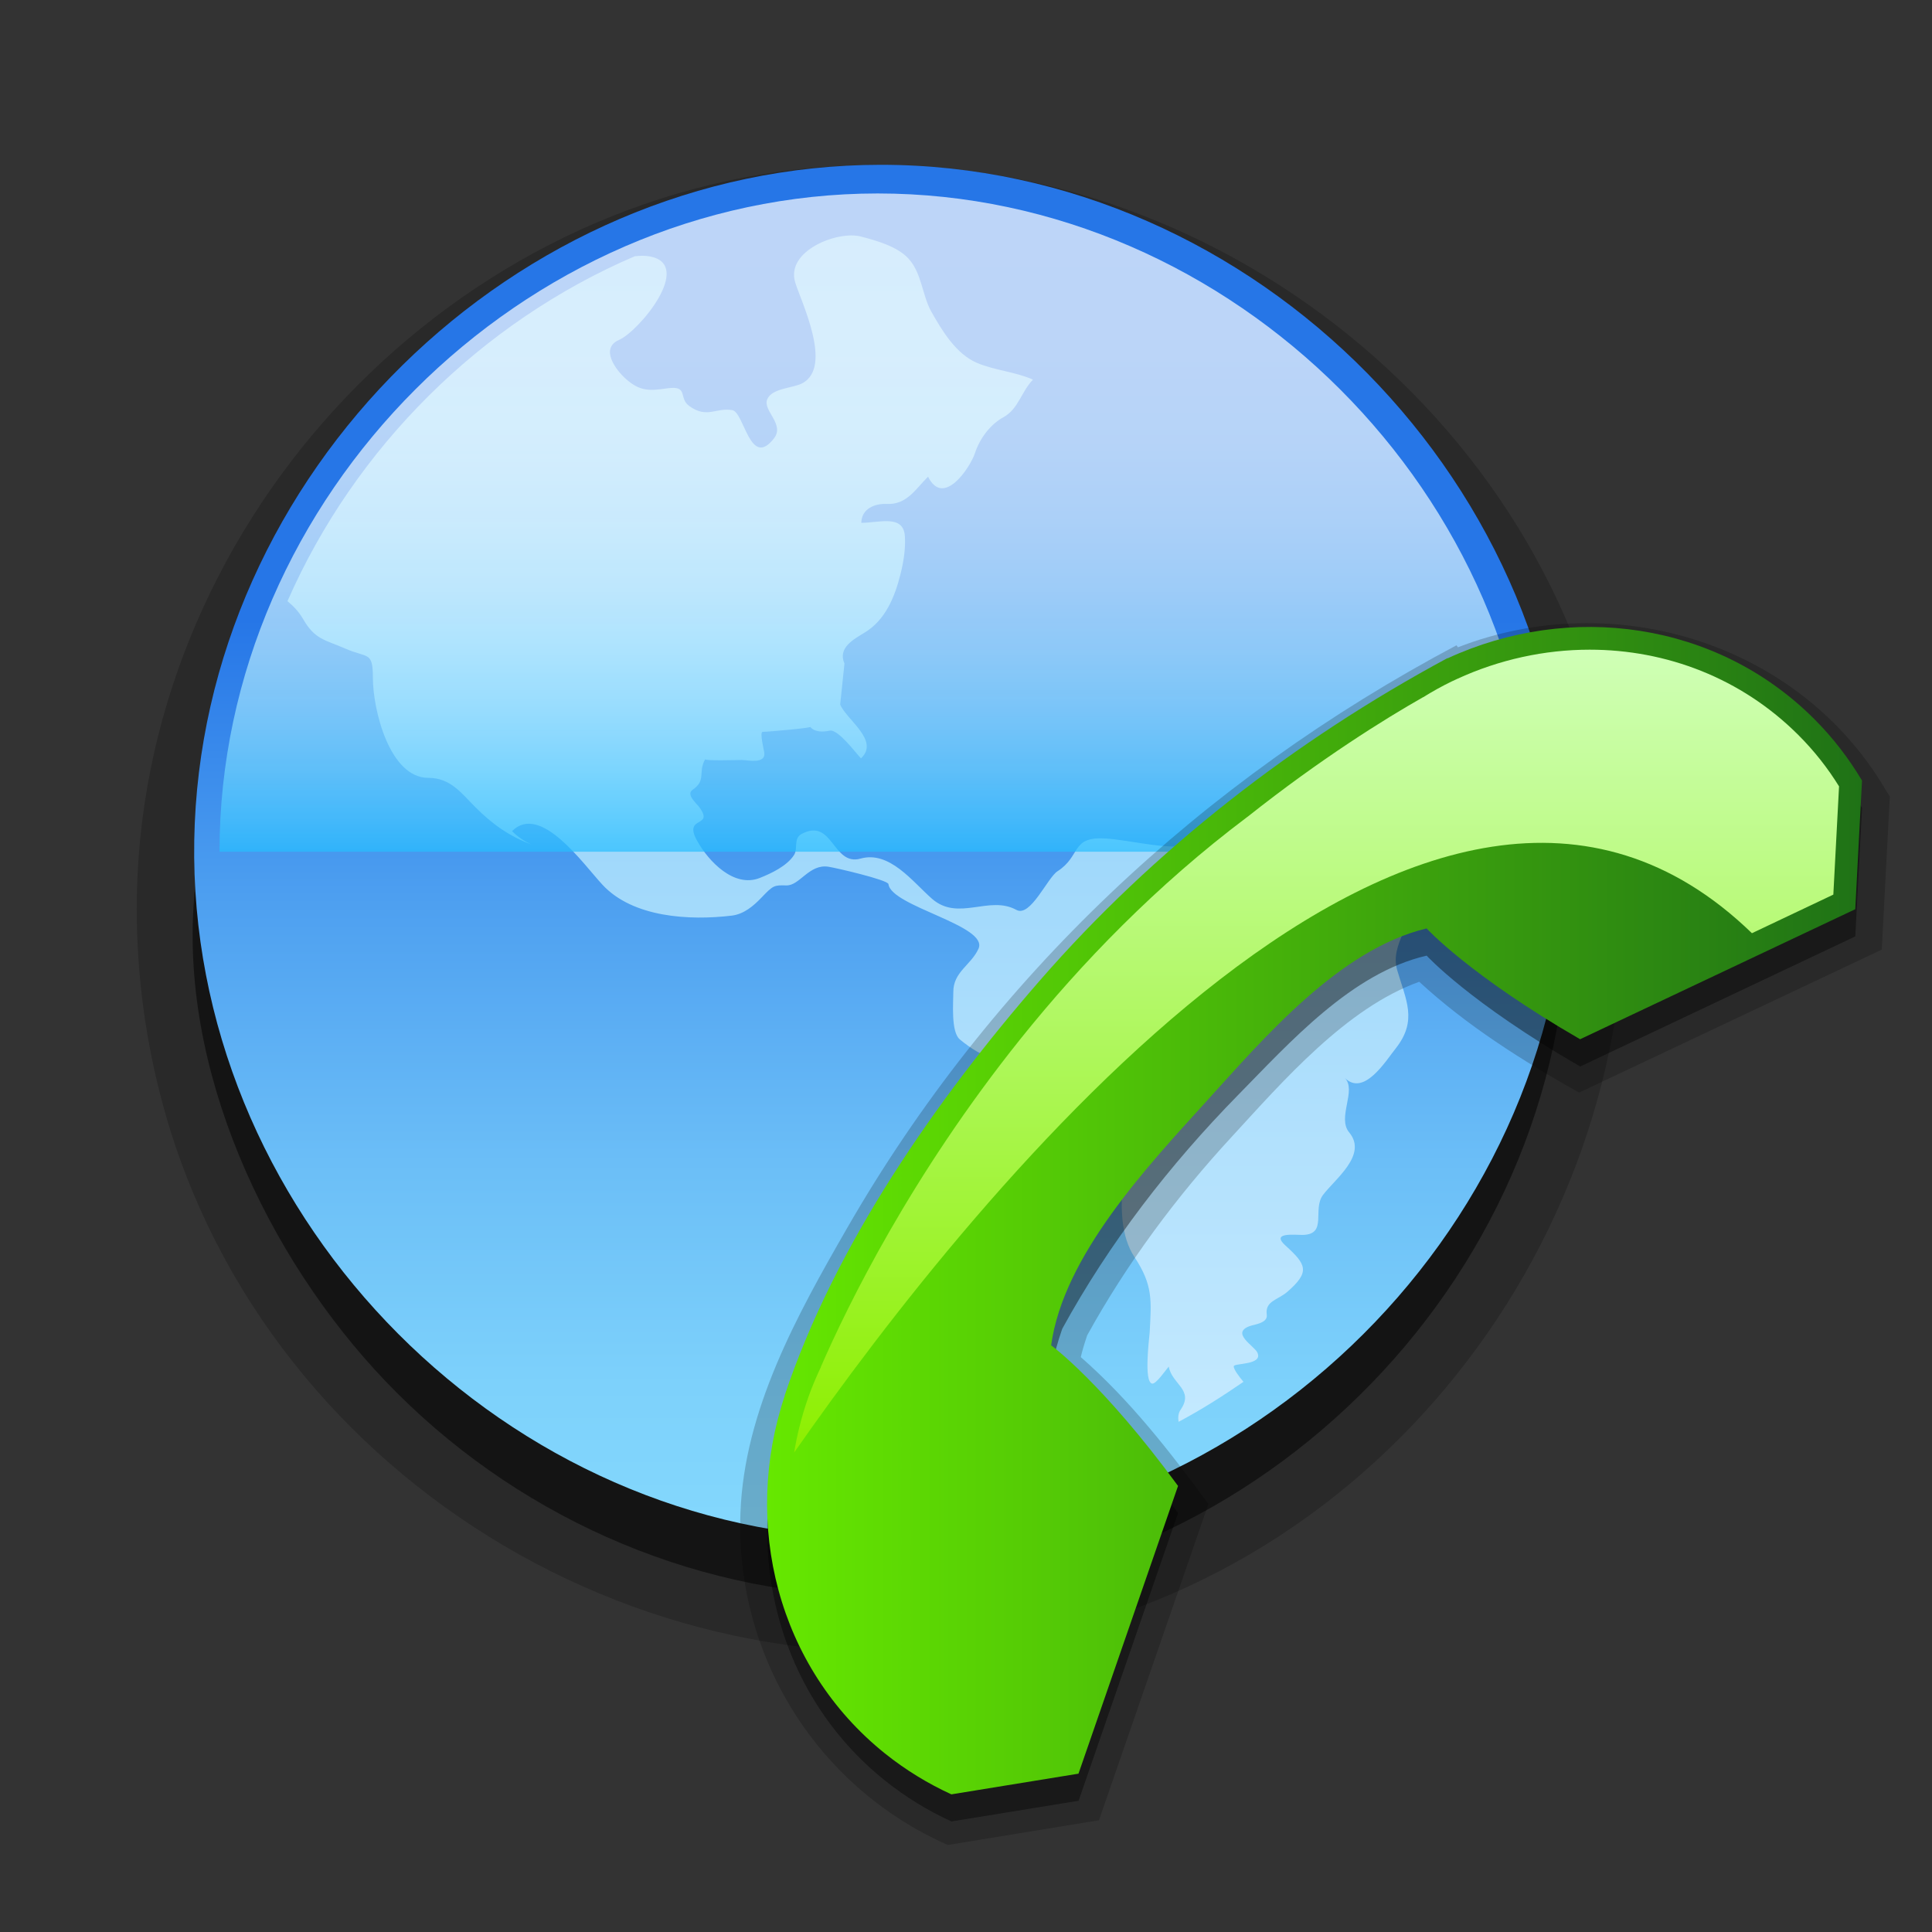 <svg xmlns="http://www.w3.org/2000/svg" xmlns:xlink="http://www.w3.org/1999/xlink" contentScriptType="text/ecmascript" baseProfile="tiny" width="44" viewBox="0 0 44 44" height="44"><rect x="0" y="0" width="44" height="44" fill="#333333" stroke="none"/><path fill="none" d="M0 0h44v44h-44z"/><path d="M3.114 20.697c0-8.576 6.871-16.119 15.42-16.877 8.653-.768 16.872 5.536 18.257 14.131 1.386 8.581-4.311 17.24-12.792 19.238-8.709 2.047-17.895-3.335-20.274-11.974-.404-1.47-.611-2.993-.611-4.518" fill-opacity=".2"/><path d="M35.707 20.703c0 8.541-7.361 15.788-15.903 15.645-4.155-.07-8.154-1.888-11.019-4.886-2.708-2.832-4.734-7.14-4.352-11.142.236-2.482 2.754-3.812 4.851-4.542 2.547-.887 5.303-1.271 7.98-1.482 3.977-.313 8.062-.106 11.906 1.006 2.54.734 6.537 2.171 6.537 5.401" fill-opacity=".5"/><linearGradient x1="1070.075" gradientTransform="translate(-1050.011 -3832.024)" y1="3867.063" x2="1070.075" gradientUnits="userSpaceOnUse" y2="3835.777" xlink:type="simple" xlink:actuate="onLoad" id="a" xlink:show="other"><stop stop-color="#84d8fd" offset="0"/><stop stop-color="#7dd1fb" offset=".113"/><stop stop-color="#6bbef7" offset=".275"/><stop stop-color="#4d9ff0" offset=".468"/><stop stop-color="#2676e7" offset=".67"/><stop stop-color="#2676e7" offset="1"/></linearGradient><path fill="url(#a)" d="M20.062 3.753c8.54 0 15.786 7.361 15.641 15.901-.143 8.538-7.617 15.665-16.154 15.375-8.339-.281-15.266-7.545-15.125-15.891.139-8.342 7.293-15.385 15.638-15.385"/><linearGradient x1="243.353" gradientTransform="translate(-224 -1496)" y1="1529.104" x2="243.353" gradientUnits="userSpaceOnUse" y2="1501.343" xlink:type="simple" xlink:actuate="onLoad" id="b" xlink:show="other"><stop stop-color="#c5eaff" offset="0"/><stop stop-color="#7ac6f7" offset="1"/></linearGradient><path fill="url(#b)" d="M32.152 20.425c-.037-.279-.409-.279-.619-.276-.413.006-.533-.035-.813-.338-.416-.451-1.553-.113-2.104-.142-.45-.024-.364-.171-.634-.441-.338-.335-.338-.167-.668-.034-.57.232-1.555-.074-2.178-.1-.748-.031-.516.404-1.053.749-.227.146-.615 1.053-.934.88-.618-.342-1.324.269-1.922-.253-.445-.389-.967-1.101-1.629-.916-.638.178-.625-.939-1.342-.561-.193.102-.076.332-.174.482-.163.249-.513.414-.779.52-.585.233-1.167-.378-1.428-.849-.324-.583.401-.282.053-.761-.064-.089-.309-.289-.157-.396.325-.224.117-.389.289-.699-.024.042.753.018.831.018.134 0 .544.102.516-.163-.005-.047-.113-.478-.038-.478.128 0 1.104-.088 1.084-.113.103.128.305.116.444.086.188-.041.601.52.711.631.434-.403-.328-.877-.473-1.225l.097-.934c-.155-.36.203-.548.466-.709.471-.287.685-.821.812-1.335.068-.274.115-.562.099-.846-.027-.516-.583-.315-.993-.315.004-.317.3-.443.577-.43.46.022.658-.339.943-.621.354.715.963-.218 1.068-.536.107-.328.343-.651.65-.819.343-.188.41-.593.672-.855-.408-.181-.864-.208-1.275-.381-.479-.204-.795-.732-1.042-1.169-.211-.383-.215-.88-.524-1.212-.255-.274-.734-.408-1.083-.498-.53-.136-1.711.327-1.492 1.045.134.44.862 1.91.17 2.294-.211.117-.7.111-.807.369-.107.259.408.565.153.891-.544.7-.675-.595-.948-.644-.373-.067-.573.202-.983-.096-.251-.182-.002-.474-.505-.4-.403.059-.621.068-.941-.22-.225-.2-.591-.691-.152-.883.46-.202 1.699-1.701.715-1.9-.115-.023-.235-.02-.358-.005-3.506 1.505-6.374 4.357-7.907 7.854.13.108.251.226.364.421.265.457.496.459.947.657.518.228.634.054.634.667 0 .729.381 2.279 1.261 2.279.506 0 .748.342 1.074.669.383.384.774.664 1.286.852-.171-.074-.321-.177-.452-.308.648-.646 1.617.746 2.062 1.224.69.742 1.974.818 2.947.7.272-.034.49-.219.673-.411.271-.284.287-.282.568-.276.301.006.517-.493.954-.426.164.024 1.357.3 1.369.396.059.509 2.285.943 2.051 1.47-.169.376-.578.527-.574.991.001.233-.058.903.148 1.076.25.207.535.391.848.458.364.079.479.749.704 1.015.268.318.529.465.93.47l.807.038c-.154.184.227.391.379.545.146.144.063.527.049.708-.057.557-.059 1.245.265 1.729.418.636.382.978.341 1.72-.012.147-.134 1.113.055 1.155.09.021.32-.323.381-.386.07.402.583.525.271.979-.058.082-.063.182-.048.278.511-.271.999-.581 1.478-.911-.088-.104-.229-.287-.221-.354 0-.076.68-.022.536-.315-.069-.149-.61-.44-.175-.599.107-.04.414-.066.391-.258-.045-.315.246-.334.465-.521.524-.456.442-.62-.037-1.054-.348-.313.205-.242.396-.245.563-.013.21-.578.455-.908.266-.358 1.023-.911.6-1.423-.287-.339.178-.963-.104-1.246.437.438.94-.395 1.166-.676.495-.632.229-1.094.03-1.773-.178-.605.411-1.081.331-1.673z"/><linearGradient x1="1070.003" gradientTransform="translate(-1050.011 -3832.024)" y1="3851.4" x2="1070.003" gradientUnits="userSpaceOnUse" y2="3836.409" xlink:type="simple" xlink:actuate="onLoad" id="c" xlink:show="other"><stop stop-color="#26bfff" offset="0"/><stop stop-color="#43c8ff" offset=".046"/><stop stop-color="#6fd5ff" offset=".126"/><stop stop-color="#96e0ff" offset=".211"/><stop stop-color="#b6eaff" offset=".302"/><stop stop-color="#d1f1ff" offset=".399"/><stop stop-color="#e5f7ff" offset=".504"/><stop stop-color="#f4fcff" offset=".623"/><stop stop-color="#fcfeff" offset=".767"/><stop stop-color="#fff" offset="1"/></linearGradient><path fill="url(#c)" d="M4.999 19.397c0-8.091 6.9-14.991 14.991-14.991 8.09 0 14.992 6.899 14.992 14.991h-29.983" fill-opacity=".7"/><path d="M42.938 17.978c-1.965-3.333-6.174-4.622-9.735-3.236l-.032-.046c-5.799 3.077-10.602 7.575-13.882 13.279-1.141 1.981-2.339 4.143-2.426 6.48-.121 3.253 1.743 6.25 4.723 7.563l3.442-.563 2.492-7.202c-.869-1.189-1.793-2.373-2.906-3.346.029-.126.076-.289.146-.496.904-1.639 2.028-3.152 3.298-4.528 1.168-1.269 2.604-2.929 4.264-3.524 1.084 1 2.357 1.802 3.64 2.524l6.894-3.256.183-3.487-.101-.162" fill-opacity=".2"/><path d="M26.829 34.46c-1.722-2.354-2.89-3.202-2.89-3.202s.025-.333.252-.994c1.07-1.955 2.443-3.733 4-5.32 1.182-1.203 2.592-2.787 4.3-3.18 0 0 .973 1.068 3.497 2.525l6.265-2.963.154-2.929c-.298-.502-.66-.975-1.091-1.405-2.219-2.221-5.561-2.667-8.35-1.378l-.002-.006c-1.553.68-3.031 1.798-4.367 2.819-1.839 1.403-3.541 2.926-5.052 4.682-2.319 2.697-4.466 5.916-5.673 9.293h.004c-.976 2.912-.169 6.188 2.279 8.149.475.38.984.689 1.514.931l2.895-.471 2.265-6.551" fill-opacity=".4"/><linearGradient x1="275.473" gradientTransform="matrix(1 0 0 -1 -258.002 -981.004)" y1="-1008.576" x2="300.408" gradientUnits="userSpaceOnUse" y2="-1008.576" xlink:type="simple" xlink:actuate="onLoad" id="d" xlink:show="other"><stop stop-color="#66e800" offset="0"/><stop stop-color="#1f7216" offset="1"/></linearGradient><path fill="url(#d)" d="M26.829 33.841c-1.722-2.352-2.89-3.202-2.89-3.202.279-2.041 2.2-4.084 3.537-5.558 1.319-1.453 3.029-3.46 5.014-3.937 0 0 .973 1.067 3.496 2.524l6.266-2.961.154-2.93c-.299-.502-.66-.975-1.09-1.404-2.221-2.221-5.562-2.667-8.351-1.379l-.002-.006v.001c-3.476 1.872-6.686 4.359-9.28 7.34-2.349 2.697-4.667 6.017-5.813 9.453h.004c-.977 2.913-.169 6.186 2.279 8.151.474.379.983.689 1.514.932l2.895-.471 2.267-6.553"/><linearGradient x1="287.986" gradientTransform="matrix(1 0 0 -1 -258.002 -981.004)" y1="-995.8" x2="287.986" gradientUnits="userSpaceOnUse" y2="-1014.082" xlink:type="simple" xlink:actuate="onLoad" id="e" xlink:show="other"><stop stop-color="#cfffb6" offset="0"/><stop stop-color="#8def00" offset="1"/></linearGradient><path fill="url(#e)" d="M41.883 17.909c-.258-.417-.566-.81-.928-1.171-1.299-1.297-3.006-1.942-4.751-1.942-1.022 0-2.058.223-3.021.667l-.121.056-.002.001c-.22.106-.435.227-.644.356l-.009.004-.006.003c-.853.485-2.311 1.388-3.993 2.722l-.005.003-.003.002c-2.069 1.557-3.773 3.324-5.15 5.039-2.499 3.117-3.944 6.078-4.552 7.472l-.002.008-.004.011c-.106.226-.202.45-.282.678l-.002.009-.042.12c-.124.371-.217.754-.28 1.133 4.103-5.881 14.5-18.917 21.813-11.827l1.854-.879.13-2.465z"/></svg>